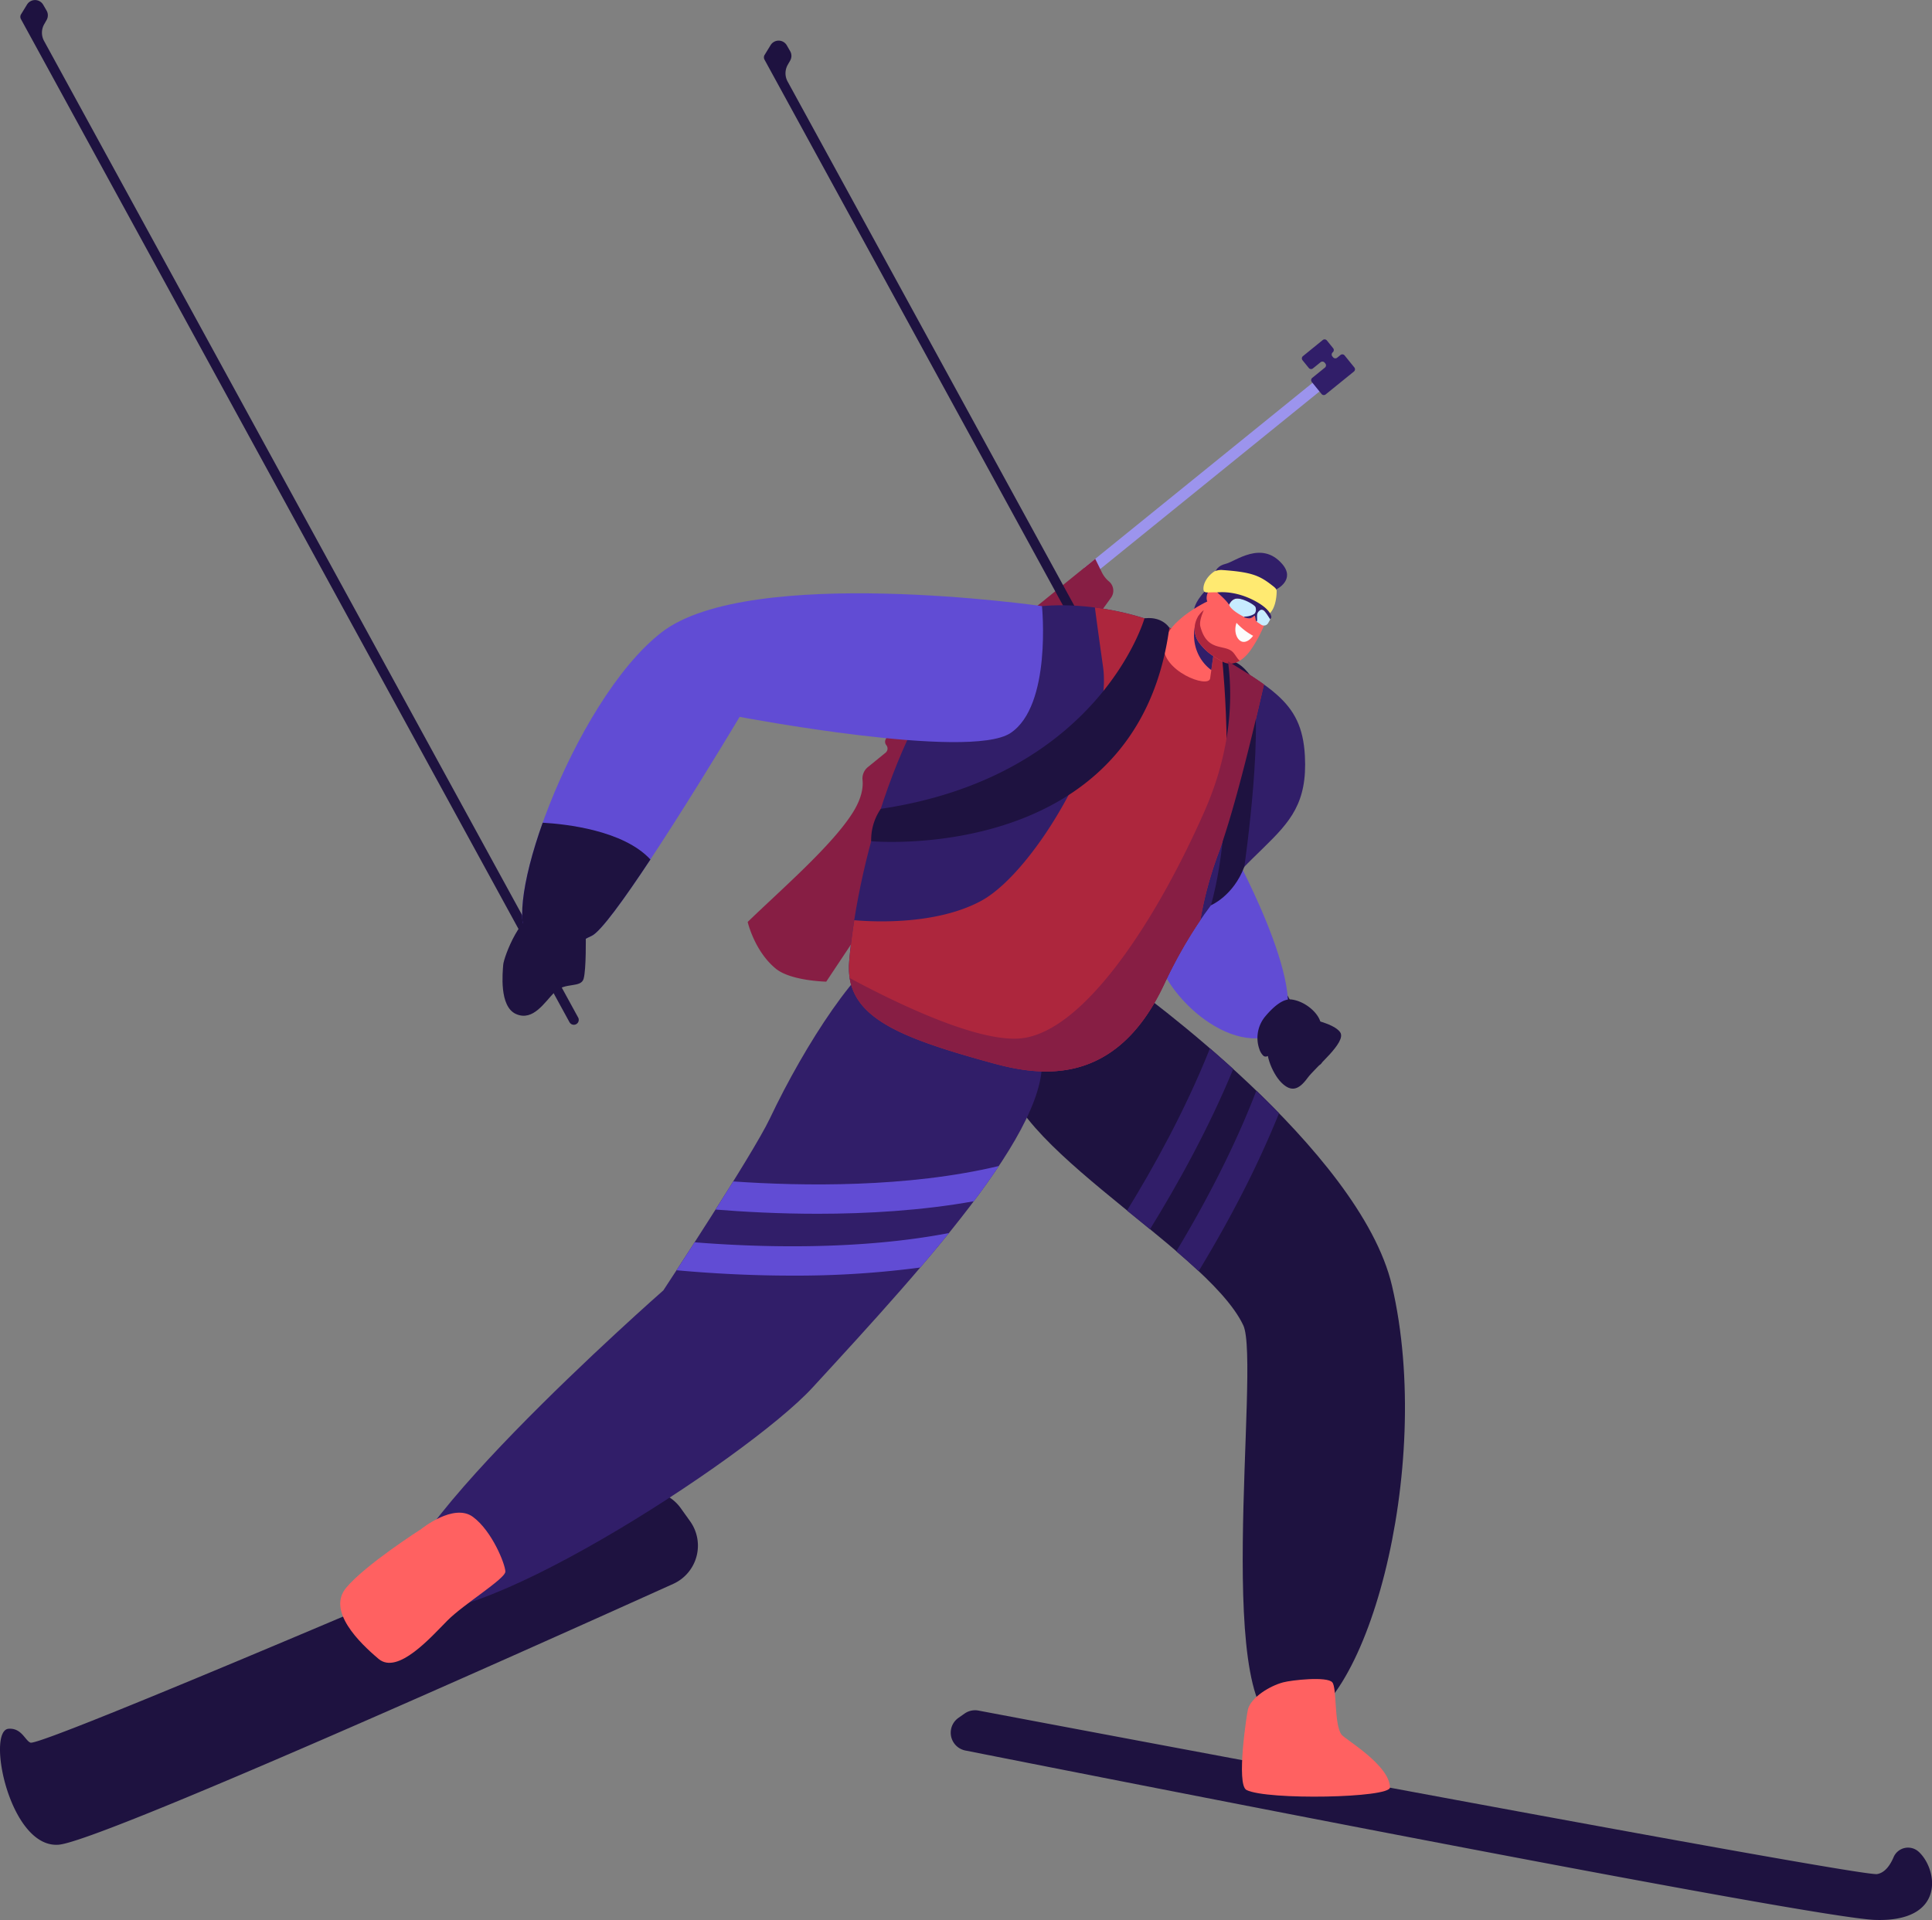 <svg xmlns="http://www.w3.org/2000/svg" width="1080" height="1073.52" viewBox="0 0 1080 1073.52"><rect x="0" y="0" width="1080" height="1073.52" fill="#808080" stroke="none"/><g id="Слой_2" data-name="Слой 2"><g id="set02_314738272"><g id="set02_314738272-2" data-name="set02_314738272"><path d="M588.68 261.67h174.8v6.2H588.68z" transform="translate(-15.93 484.57) rotate(-39.01)" fill="#9c94ed"/><path d="M615.85 319.83l-3.6-7.34-71.77 58.14-13.39 1.07L501 392.8a3.48 3.48.0 0 0-.52 4.9h0a3.48 3.48.0 0 1 .43 3.71l-5.83 12a3 3 0 0 0 .37 3.23h0a3 3 0 0 1-.45 4.25l-9.84 8a8.22 8.22.0 0 0-3 7.23c.38 3.62-.19 9.64-5.1 17.65-11.42 18.65-40.74 43.88-59.1 61.72.0.0 3.76 16.35 15.75 26.14 8.38 6.85 28.16 7.24 28.16 7.24l57.28-86.09 11.91-40.37a4 4 0 0 1 6.52-1.83h0c4.29 2.35 14.79 5.81 24.71-8.88h0a23.53 23.53.0 0 0 1.79-2.77c4.16-7.44-5.63-17-5.63-17l7.93-6.43a9.49 9.49.0 0 1 7.12-2.05l5.34.64a9.5 9.5.0 0 0 8.83-3.85l33.38-46a6.75 6.75.0 0 0-1.06-9.09l-.37-.31A15.56 15.56.0 0 1 615.85 319.83zM559 407.52s.34 5.7-8 9.72l-.16.08a7.28 7.28.0 0 1-10-8.6l.28-1a7.38 7.38.0 0 1 2.48-3.78l8.35-6.77S558.24 401.6 559 407.52z" fill="#871e44"/><path d="M745.17 199.72l-.38-.46A1.63 1.63.0 0 1 745 197h0a1.64 1.64.0 0 0 .24-2.3l-3.51-4.34a1.64 1.64.0 0 0-2.3-.24l-11.07 9a1.64 1.64.0 0 0-.24 2.3l3.51 4.33a1.64 1.64.0 0 0 2.3.24l4.27-3.45a1.62 1.62.0 0 1 2.29.24l.38.46a1.63 1.63.0 0 1-.24 2.3l-7.08 5.74a1.63 1.63.0 0 0-.24 2.3l5.44 6.71a1.64 1.64.0 0 0 2.3.24l15.79-12.79a1.63 1.63.0 0 0 .24-2.3l-5.44-6.71a1.64 1.64.0 0 0-2.3-.24l-1.9 1.54A1.63 1.63.0 0 1 745.17 199.72z" fill="#311e69"/><path d="M632.86 551.4s127.42 91 145.28 167.52C802 821.33 762.91 963 719.51 965.53S705 762.29 695 741c-21.09-44.54-145.56-107.14-132.8-151.36S632.86 551.4 632.86 551.4z" fill="#1e1240"/><path d="M380.53 843.24a23.48 23.48.0 0 0-28.36-7.89c-70.11 30.18-329 141.31-335.14 139-3-1.14-4.9-8.27-12.21-7.75-12.6.9.47 66.93 27.92 64.83 22.81-1.74 263.14-109.52 343.59-145.84a23.46 23.46.0 0 0 9.42-35.05z" fill="#1e1240"/><path d="M439.81 25.32l1.9 3.3a5.27 5.27.0 0 1 0 5.24l-1.36 2.38a9.57 9.57.0 0 0-.08 9.32L738.75 591.41a2.75 2.75.0 0 1-4.61 3 3.62 3.62.0 0 1-.2-.33L427.38 33.38a2.74 2.74.0 0 1-.07-2.49v0l3.46-5.65A5.27 5.27.0 0 1 439.81 25.32z" fill="#1e1240"/><path d="M499.22 530.15c-18.29 6.27-49.09 53.51-68.87 95.24-9.69 20.41-59.53 96.09-59.53 96.09s-173.47 152.21-145.41 176 192-81.63 228.75-121.6c65.27-70.91 140.3-153.07 126.7-191.33S522.43 522.19 499.22 530.15z" fill="#311e69"/><path d="M690 477.39s50 91.28 21 101.57-69-31.47-65.19-55.51S690 477.39 690 477.39z" fill="#614cd4"/><path d="M709.37 341.66l4.29-12.23s10.69-5.29 3.11-14.08c-11.53-13.36-26.15-1.44-31.46-.14-9 2.22-5 9.12-8.65 12.33-8.5 7.61-9.06 12.8-9.06 12.8S700.45 351.29 709.37 341.66z" fill="#311e69"/><path d="M24.14 2.64l1.91 3.3a5.27 5.27.0 0 1 0 5.24L24.7 13.56a9.57 9.57.0 0 0-.08 9.32L323.08 568.73a2.74 2.74.0 0 1-4.6 3 1.85 1.85.0 0 1-.21-.33L11.71 10.7a2.74 2.74.0 0 1-.07-2.49v0l3.46-5.65A5.27 5.27.0 0 1 24.14 2.64z" fill="#1e1240"/><path d="M558.7 345.63c17.57-11.94 72.86-10 109.82 13.13 41.15 25.8 59.2 32 60.92 63.83 2.85 52.59-38.38 42-78.89 128.11-27.16 57.73-69.72 50.85-95.44 43.81-54.6-14.94-83-26.53-80.42-57.06C479.54 480.3 506.56 381.06 558.7 345.63z" fill="#311e69"/><path d="M668.52 358.76c-16.79-10.52-37.36-16.66-56.46-19.1 1 7.81 2.49 18.59 4.55 33.19 5.67 40.06-38.17 114.52-68 130.77-25.22 13.72-60.66 11.81-71.07 10.89-1.28 8.16-2.22 15.87-2.82 22.94-2.59 30.53 25.82 42.12 80.42 57.06 25.72 7 68.28 13.92 95.44-43.81A260.82 260.82.0 0 1 671 514.44a209.15 209.15.0 0 1 10-37.05c9-24 20.07-70.48 25.55-94.69C697.11 375.92 684.58 368.83 668.52 358.76z" fill="#ad263d"/><path d="M677.32 335.11s-25.38 11-26.75 25.6c-1.35 14.4 24.89 24.41 25.9 18.64L681 347.28z" fill="#ff6161"/><path d="M680.08 353.73c-4.29-4-10.08-9.43-10.08-9.43a24.8 24.8.0 0 0-1.48 18.07 23.73 23.73.0 0 0 8.61 12.29z" fill="#311e69"/><path d="M690.16 328.84l-17.64 12.62a13.22 13.22.0 0 0-1.84 18.35c3.57 4.48 6.45 6.6 12.66 10.1 5.17 2.91 10.95.14 15.52-6.08a72.15 72.15.0 0 0 10.51-22.17C712.61 330.32 702.26 321.46 690.16 328.84z" fill="#ff6161"/><path d="M683.34 369.91s8.6 82.39-6.4 136.25c0 0 12.48-5.2 18.65-21.54.0.0 12.3-84.58 3-107.29C698.58 377.33 691.28 366.57 683.34 369.91z" fill="#1e1240"/><path d="M691.22 348.25a35.74 35.74.0 0 0 9.27 7.24s-2.51 3.73-5.62 3.38S689.36 353.53 691.22 348.25z" fill="#fcfcfc"/><path d="M689.35 364.81c-4.53-5-14.48.12-18.32-14.44-.72-2.71.86-6.81 1.88-9.19l-.39.28a13.22 13.22.0 0 0-1.84 18.35c3.57 4.48 6.45 6.6 12.66 10.1 3.15 1.77 6.53 1.43 9.73-.52C692 368.85 690.73 366.33 689.35 364.81z" fill="#ad263d"/><path d="M683.68 334a19.76 19.76.0 0 1 2.07-3.44c1.51-2.06 3.28-5.47-.88-6.2-6-1.07-13.45 8.89-9 13.45C679.22 341.2 682.3 337.08 683.68 334z" fill="#ff6161"/><path d="M582.47 338.89s-163.34-23.5-212.66 14.68-93.54 161.2-72.57 172.54 20.41 2.87 33.45-2.84 82.77-122.45 82.77-122.45 128.13 24.37 151.37 9.07S582.47 338.89 582.47 338.89z" fill="#614cd4"/><path d="M682.83 318.68c16.37 1.14 21 2.91 28.2 8.55.83.65 2.59 1.87 2.62 3 .08 2.66-.49 9.29-3.68 12.55-1 1-4.94-7.92-25-11.11-9.12-1.45-12.16 1.16-12.24-2.48-.07-3 2.07-7 6.15-9.73A10 10 0 0 1 682.83 318.68z" fill="#ffea71"/><path d="M706.31 341.18c-1.27-.7-4.06-1.35-4.23-2.54s-6.46-3.84-10.18-4c-2.88-.14-4.34 2.35-4.85 3.48a5 5 0 0 1 .29.56c1.21 2.69 8.15 6.66 10.21 7s3.26-1.49 3.7-1.51c.27.0.55 1.18.72 2.12a2.71 2.71.0 0 0 1.17 1.76l1.9 1.26a2.72 2.72.0 0 0 3.87-.92l1.2-2.12C709.13 344.66 707.23 341.69 706.31 341.18z" fill="#c7ebff"/><path d="M700.08 335.26c-11-5.41-19.64-4-19.64-4s5 4.15 6.61 6.89c.51-1.13 2-3.62 4.85-3.48 3.72.17 9.54 3.64 9.92 4.77a4.11 4.11.0 0 1-.21 3.31c-.43.78-2.8 1.8-4.89 1.94s-1.53.54.83 1 3.52-1.73 3.86-1.38.44 3.19 1.05 3.1.0-2.6.39-4.3a3.66 3.66.0 0 1 2-2.15 2.12 2.12.0 0 1 1.41.23c.92.51 2.82 3.48 3.8 5.09l.62-1.08S711.09 340.68 700.08 335.26z" fill="#311e69"/><path d="M639.78 345.74S614.59 434 492.36 452.25a30.58 30.58.0 0 0-5.36 18.1S635.91 483.91 653.66 351C653.66 351 649.81 344.51 639.78 345.74z" fill="#1e1240"/><path d="M235.45 854.93s18.14-14.74 28.91-6.81 18.14 26.65 18.14 30.62S259.26 896.88 250.19 906s-27.78 30.61-38.55 21.54-28.92-26.81-18.15-39.76S235.45 854.93 235.45 854.93z" fill="#ff6161"/><path d="M535.66 960.58a10.15 10.15.0 0 0 4 18.18c97.38 19.29 474.19 93.56 508.51 94.71 39.45 1.33 35.21-28 24.5-38l-.09-.08a8.79 8.79.0 0 0-14.07 3.05c-1.94 4.54-4.87 8.68-9.2 9.4-9.63 1.59-453.87-82.25-502.38-91.42a10.19 10.19.0 0 0-7.83 1.75z" fill="#1e1240"/><path d="M697.68 955.43c2.09-6.64 12.11-12.77 19.59-14.78 4.71-1.26 24.6-3.49 27.51.0 2.61 3.13.91 23.19 5.07 29.14 1.81 2.59 26.86 16.9 27.16 29.59.14 5.94-68.79 7.22-80.2 1.45C690.84 997.81 697.11 957.25 697.68 955.43z" fill="#ff6161"/><path d="M327.45 523.52s.3 18.28-1.19 23.68-10.5 1.8-16.19 7.49-12 16.49-21.58 12.29S281 543.6 281.3 539.41s10.19-30.88 21.58-29.38S327.45 523.52 327.45 523.52z" fill="#1e1240"/><path d="M303.37 460c-11.73 32.81-15.65 61-6.13 66.13 21 11.34 20.41 2.87 33.45-2.84 5-2.18 18.35-20.72 32.9-42.73C348.48 464.24 316.45 460.74 303.37 460z" fill="#1e1240"/><path d="M704 586.61a18.78 18.78.0 0 1 3.43-18.48c4-4.74 9.57-9.92 14.47-9.3 8.83 1.11 17.58 9.69 16.42 15.69s-9.58-1.21-15.6 2.5-12.89 16.41-16.53 13.24A8.88 8.88.0 0 1 704 586.61z" fill="#1e1240"/><path d="M728.66 569s16.86 2.63 20.53 8.21-13.64 19.18-18.38 25.65-8.94 7.91-14.41 2.55-10.61-18.73-6.65-23.18S728.66 569 728.66 569z" fill="#1e1240"/><path d="M530.47 689.43c-51 9.77-106.85 8-142.18 5.17-3.81 5.93-7.28 11.28-10.11 15.63 16.62 1.52 39.35 3 64.74 3a528.56 528.56.0 0 0 71.53-4.53C520 702.22 525.34 695.78 530.47 689.43z" fill="#614cd4"/><path d="M409.87 660.57c-3.21 5.17-6.56 10.49-9.88 15.73 15.66 1.26 35.41 2.35 57.1 2.35 27.46.0 58-1.74 87.3-7 5.06-6.74 9.76-13.33 14-19.72C507.34 664.13 448.73 663.25 409.87 660.57z" fill="#614cd4"/><path d="M702.31 609.81c-12.94 33.78-30.19 65.65-44.74 89.82 4.37 3.75 8.55 7.46 12.46 11.12 6.56-10.79 13.72-23.2 20.85-36.72A556.16 556.16.0 0 0 715 622.42Q708.68 615.94 702.31 609.81z" fill="#311e69"/><path d="M676.37 586.17c-13.8 34.71-31.83 67.07-46.36 90.68 4.31 3.5 8.61 7 12.84 10.47 7.39-12 15.74-26.21 24.06-42 7.81-14.79 15.58-30.89 22.49-47.63C684.94 593.67 680.58 589.81 676.37 586.17z" fill="#311e69"/><path d="M686.45 369.78c2.59 19.05 2.31 48.8-13.13 83.83-27 61.23-67.62 123.8-103 127C546.25 582.71 501.27 561 475 546.85c3.71 23.72 31.55 34.36 80.16 47.66 25.72 7 68.28 13.92 95.44-43.81A260.82 260.82.0 0 1 671 514.44a209.15 209.15.0 0 1 10-37.05c9-24 20.07-70.48 25.55-94.69C701 378.69 694.29 374.56 686.45 369.78z" fill="#871e44"/></g></g></g></svg>